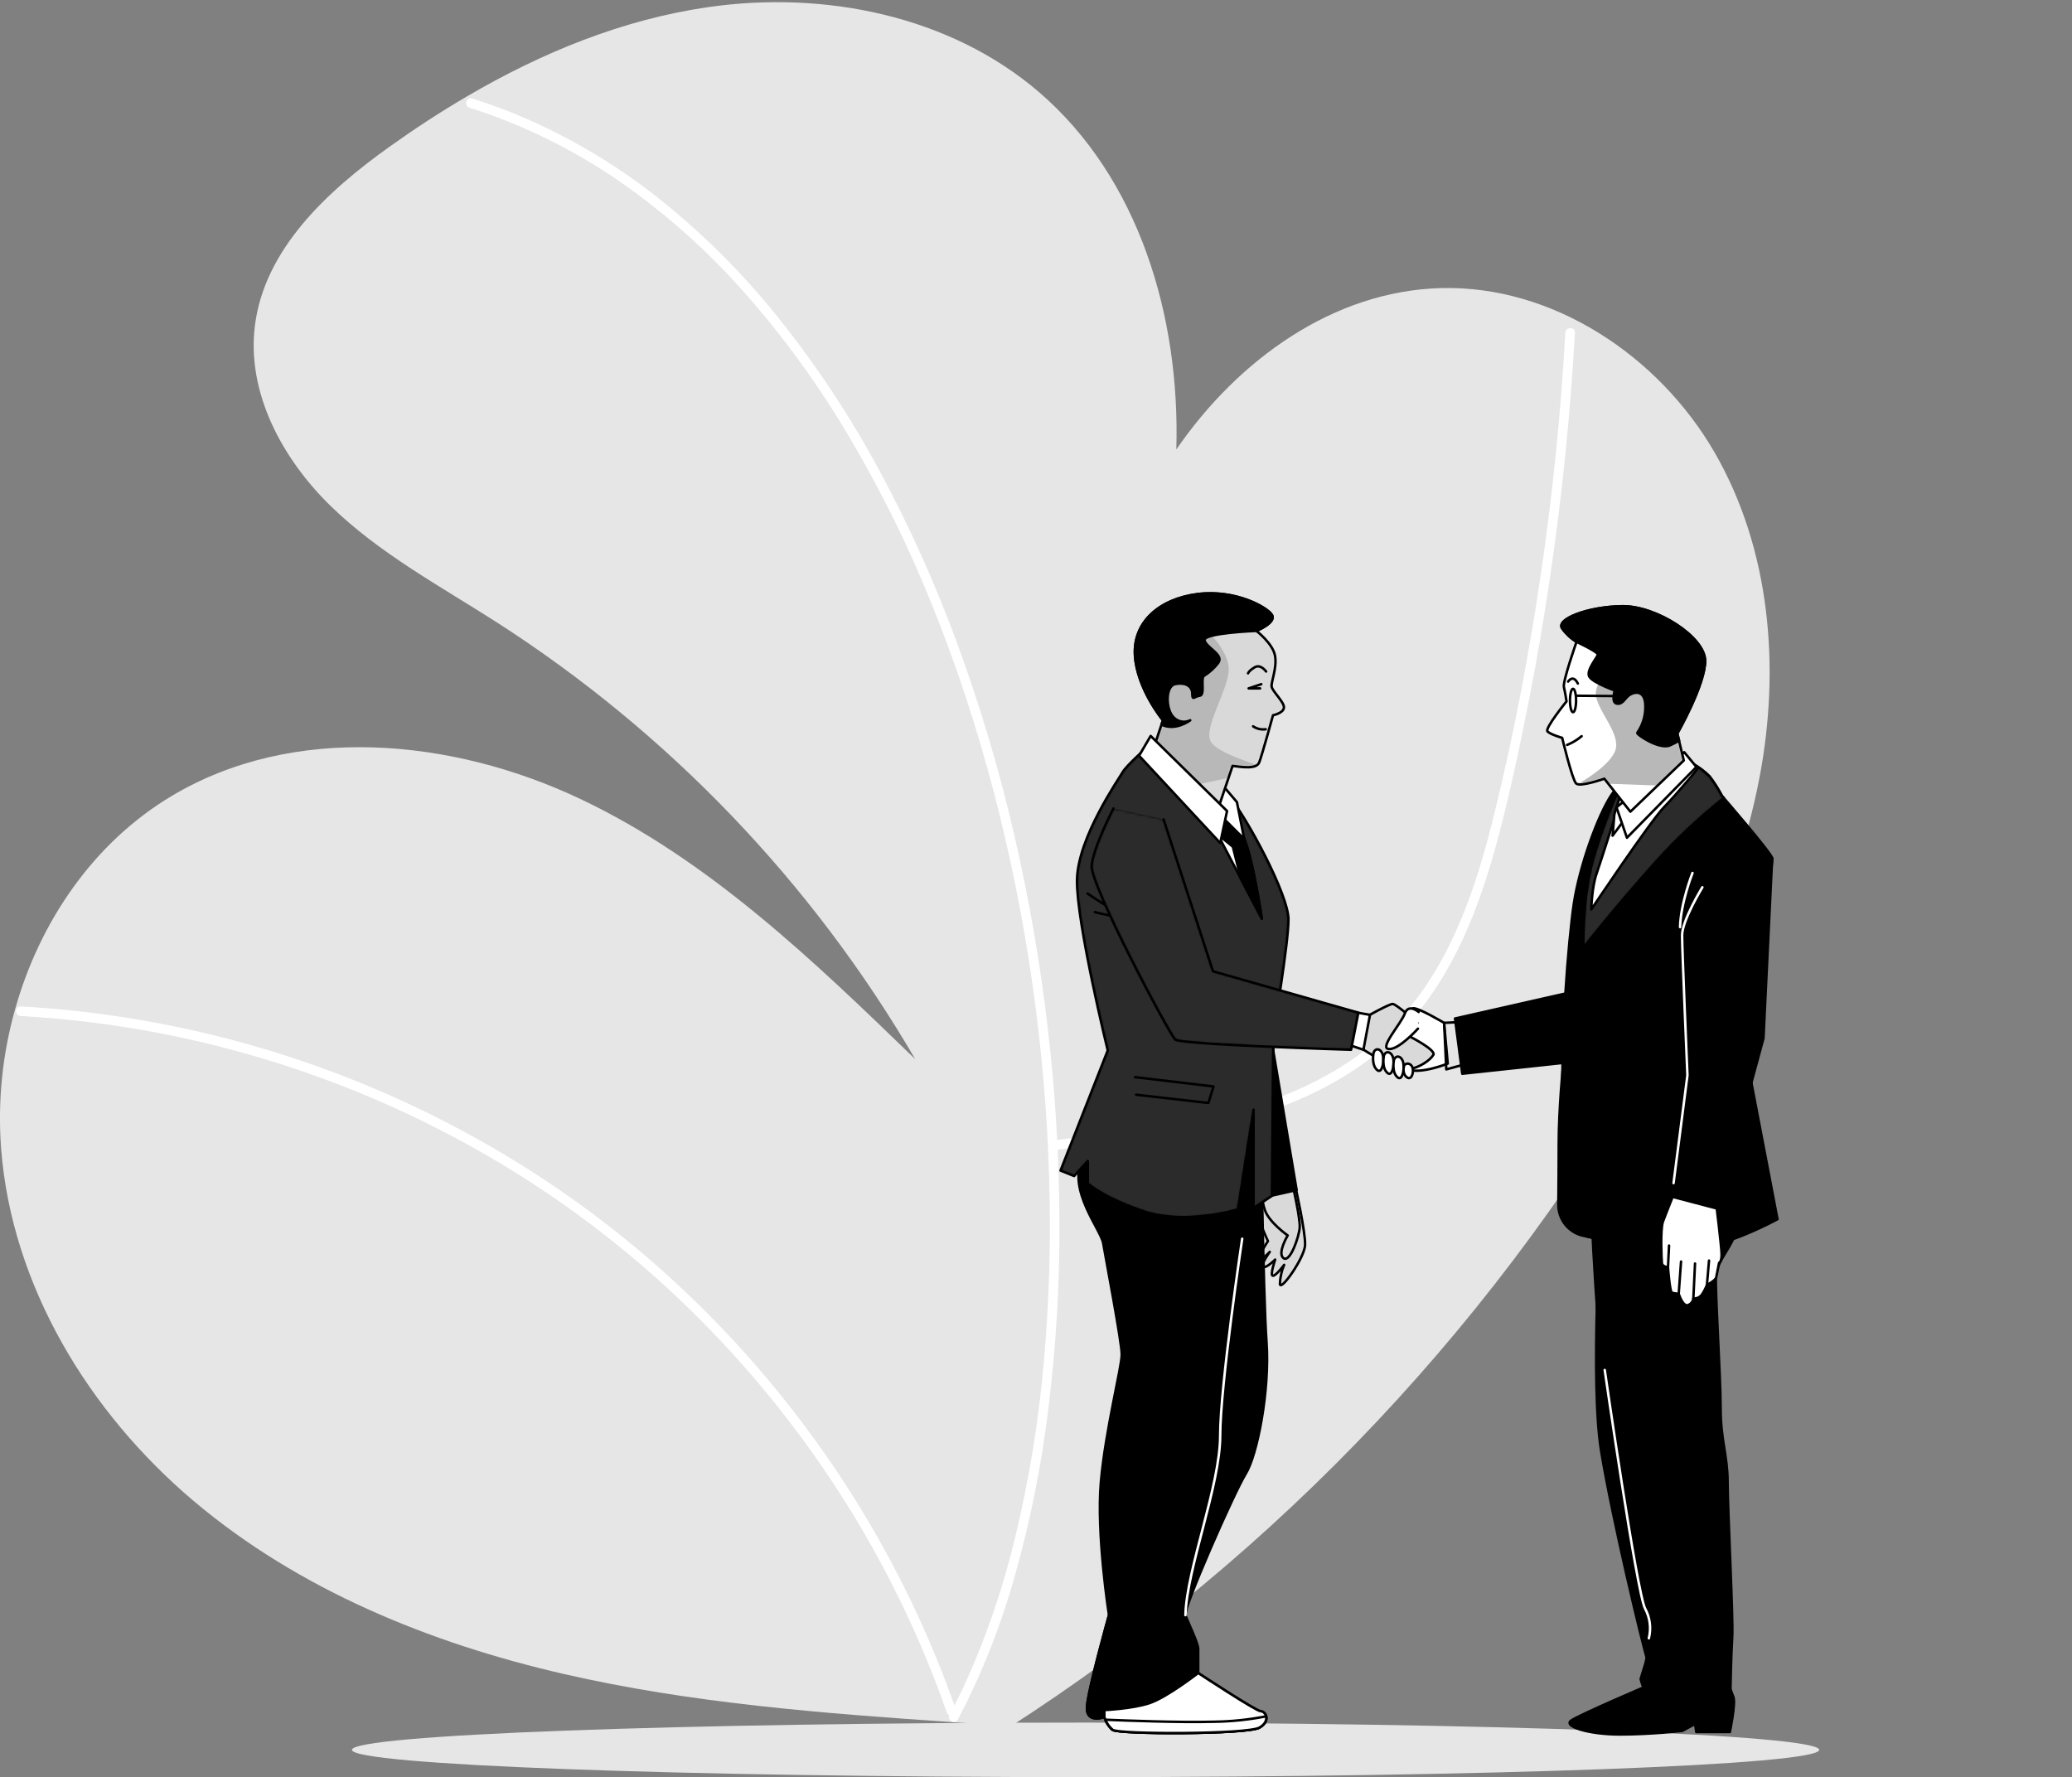 <svg width="836" height="717" viewBox="0 0 836 717" fill="none" xmlns="http://www.w3.org/2000/svg">
<rect x="0" y="0" width="836" height="717" fill="#808080" stroke="none"/>
<path d="M709.939 313.575C708.685 320.167 707.182 326.691 705.428 333.149C705.238 333.899 705.025 334.637 704.813 335.387H680.427C678.35 335.389 676.358 336.215 674.89 337.684C673.421 339.153 672.595 341.144 672.593 343.221V412.743C671.854 414.119 671.104 415.485 670.354 416.85C666.482 423.901 662.453 430.873 658.334 437.756C591.178 549.621 497.513 643.233 385.609 710.325L392.234 695.373C389.805 695.205 387.366 695.037 384.938 694.869C332.058 691.254 278.999 687.248 227.361 675.363C173.34 662.929 120.494 641.363 78.156 605.606C35.807 569.838 4.762 518.76 0.453 463.496C-0.984 444.503 0.937 425.406 6.128 407.08C16.054 371.804 37.744 340.065 69.035 321.286C118.188 291.796 182.304 297.806 234.121 322.338C285.926 346.858 328.096 387.45 369.27 427.336C327.699 356.05 269.819 295.635 200.378 251.048C177.369 236.32 152.949 223.203 133.386 204.122C113.834 185.052 99.408 158.315 102.867 131.22C106.795 100.489 131.965 77.165 157.179 59.181C167.251 51.996 177.648 45.18 188.37 38.913C218.62 21.186 251.345 7.812 285.904 2.854C332.718 -3.872 383.281 6.335 419.172 37.133C459.607 71.838 476.193 127.807 474.615 181.347C499.527 145.132 537.948 117.41 581.337 116.235C626.383 115.026 669.202 143.486 691.764 182.5C714.315 221.502 718.366 269.312 709.939 313.575Z" fill="#E6E6E6"/>
<path d="M424.937 463.983C451.321 461.659 475.692 458.945 501.259 451.71C526.041 444.698 549.887 432.959 567.529 413.791C586.504 393.175 596.746 366.4 603.973 339.747C608.003 324.887 611.313 309.819 614.437 294.746C617.827 278.392 620.838 261.965 623.472 245.466C628.715 212.624 632.458 179.589 634.701 146.361C634.972 142.328 635.22 138.293 635.446 134.256C635.586 131.767 631.713 131.775 631.573 134.256C629.731 167.01 626.416 199.636 621.63 232.135C616.906 264.064 610.863 295.855 603.195 327.212C596.699 353.777 588.288 380.756 571.628 402.869C556.005 423.606 533.441 437.158 509.076 445.26C484.284 453.505 458.144 456.796 432.236 459.244C429.058 459.544 428.117 459.83 424.937 460.11C422.474 460.327 422.451 464.202 424.937 463.983Z" fill="white"/>
<path d="M8.362 409.937C41.649 411.783 74.598 417.589 106.512 427.232C138.439 436.856 169.121 450.211 197.92 467.02C225.748 483.276 251.581 502.726 274.895 524.976C297.522 546.583 317.688 570.628 335.024 596.671C352.439 622.78 366.872 650.759 378.051 680.085C379.415 683.674 380.728 687.282 381.991 690.908C382.807 693.246 386.549 692.24 385.725 689.878C375.266 659.933 361.478 631.258 344.62 604.389C327.765 577.519 307.985 552.6 285.64 530.087C262.938 507.226 237.672 487.063 210.343 469.998C152.963 434.255 87.923 412.632 20.564 406.905C16.501 406.565 12.434 406.284 8.362 406.065C5.872 405.928 5.879 409.801 8.362 409.937Z" fill="white"/>
<path d="M189.415 43.452C210.699 50.221 230.873 60.079 249.291 72.711C268.112 85.707 285.277 100.951 300.405 118.104C316.348 136.149 330.521 155.682 342.731 176.435C355.682 198.348 366.933 221.222 376.384 244.855C386.117 269.119 394.302 293.975 400.892 319.273C407.59 344.872 412.823 370.832 416.563 397.026C420.284 422.943 422.537 449.049 423.308 475.221C424.087 500.246 423.347 525.295 421.093 550.231C419.032 573.495 415.268 596.576 409.831 619.289C405.003 639.804 398.198 659.802 389.513 679.003C387.501 683.361 385.366 687.659 383.109 691.897C381.938 694.095 385.279 696.054 386.453 693.851C396.051 675.51 403.715 656.221 409.321 636.294C415.611 614.111 420.171 591.474 422.959 568.586C426.049 543.754 427.554 518.75 427.465 493.727C427.409 467.438 425.844 441.174 422.778 415.064C419.71 388.629 415.155 362.387 409.135 336.464C403.13 310.499 395.512 284.933 386.326 259.915C377.472 235.696 366.872 212.153 354.607 189.47C342.927 167.825 329.314 147.279 313.936 128.083C299.332 109.806 282.658 93.283 264.25 78.845C246.499 64.964 226.884 53.65 205.981 45.234C200.873 43.201 195.694 41.362 190.445 39.718C188.062 38.968 187.043 42.706 189.415 43.452Z" fill="white"/>
<path d="M438 717C601.476 717 734 712.075 734 706C734 699.925 601.476 695 438 695C274.524 695 142 699.925 142 706C142 712.075 274.524 717 438 717Z" fill="#E6E6E6"/>
<path d="M522.692 478.901C522.692 478.901 526.797 497.244 526.563 502.361C526.328 507.478 516.666 521.187 516.417 518.049C516.499 515.39 517.075 512.77 518.118 510.322C518.118 510.322 514.731 514.911 513.528 514.721C512.326 514.53 514.496 508.196 514.496 508.196C514.496 508.196 510.875 511.818 509.658 511.128C508.441 510.439 512.311 505.088 512.311 505.088C512.311 505.088 507.913 509.677 507.737 508.225C507.561 506.774 511.593 500.748 511.593 500.748C511.593 500.748 507.488 492.053 507.194 488.432C507.221 485.902 508.064 483.449 509.599 481.438L522.692 478.901Z" fill="white"/>
<mask id="mask0_767_1502" style="mask-type:luminance" maskUnits="userSpaceOnUse" x="507" y="478" width="20" height="41">
<path d="M522.692 478.901C522.692 478.901 526.797 497.244 526.563 502.361C526.328 507.478 516.666 521.187 516.417 518.049C516.499 515.39 517.075 512.77 518.118 510.322C518.118 510.322 514.731 514.911 513.528 514.721C512.326 514.53 514.496 508.196 514.496 508.196C514.496 508.196 510.875 511.818 509.658 511.128C508.441 510.439 512.311 505.088 512.311 505.088C512.311 505.088 507.913 509.677 507.737 508.225C507.561 506.774 511.593 500.748 511.593 500.748C511.593 500.748 507.488 492.053 507.194 488.432C507.221 485.902 508.064 483.449 509.599 481.438L522.692 478.901Z" fill="white"/>
</mask>
<g mask="url(#mask0_767_1502)">
<path d="M522.692 478.901C522.692 478.901 526.797 497.244 526.563 502.361C526.328 507.478 516.666 521.187 516.417 518.049C516.499 515.39 517.075 512.77 518.118 510.322C518.118 510.322 514.731 514.911 513.528 514.721C512.326 514.53 514.496 508.196 514.496 508.196C514.496 508.196 510.875 511.818 509.658 511.128C508.441 510.439 512.311 505.088 512.311 505.088C512.311 505.088 507.913 509.677 507.737 508.225C507.561 506.774 511.593 500.748 511.593 500.748C511.593 500.748 507.488 492.053 507.194 488.432C507.221 485.902 508.064 483.449 509.599 481.438L522.692 478.901Z" fill="#D9D9D9"/>
</g>
<path d="M522.692 478.901C522.692 478.901 526.797 497.244 526.563 502.361C526.328 507.478 516.666 521.187 516.417 518.049C516.499 515.39 517.075 512.77 518.118 510.322C518.118 510.322 514.731 514.911 513.528 514.721C512.326 514.53 514.496 508.196 514.496 508.196C514.496 508.196 510.875 511.818 509.658 511.128C508.441 510.439 512.311 505.088 512.311 505.088C512.311 505.088 507.913 509.677 507.737 508.225C507.561 506.774 511.593 500.748 511.593 500.748C511.593 500.748 507.488 492.053 507.194 488.432C507.221 485.902 508.064 483.449 509.599 481.438L522.692 478.901Z" stroke="black" stroke-linecap="round" stroke-linejoin="round"/>
<path d="M521.726 478.901C521.726 478.901 524.658 491.701 524.394 495.323C524.13 498.944 520.523 509.56 517.87 507.624C515.216 505.689 519.556 498.461 519.556 498.461C519.556 498.461 512.107 493.226 510.392 488.314C508.677 483.403 509.659 481.321 509.659 481.321L521.726 478.901Z" fill="white"/>
<mask id="mask1_767_1502" style="mask-type:luminance" maskUnits="userSpaceOnUse" x="509" y="478" width="16" height="30">
<path d="M521.726 478.901C521.726 478.901 524.658 491.701 524.394 495.323C524.13 498.944 520.523 509.56 517.87 507.624C515.216 505.689 519.556 498.461 519.556 498.461C519.556 498.461 512.107 493.226 510.392 488.314C508.677 483.403 509.659 481.321 509.659 481.321L521.726 478.901Z" fill="white"/>
</mask>
<g mask="url(#mask1_767_1502)">
<path d="M521.726 478.901C521.726 478.901 524.658 491.701 524.394 495.323C524.13 498.944 520.523 509.56 517.87 507.624C515.216 505.689 519.556 498.461 519.556 498.461C519.556 498.461 512.107 493.226 510.392 488.314C508.677 483.403 509.659 481.321 509.659 481.321L521.726 478.901Z" fill="#D9D9D9"/>
</g>
<path d="M521.726 478.901C521.726 478.901 524.658 491.701 524.394 495.323C524.13 498.944 520.523 509.56 517.87 507.624C515.216 505.689 519.556 498.461 519.556 498.461C519.556 498.461 512.107 493.226 510.392 488.314C508.677 483.403 509.659 481.321 509.659 481.321L521.726 478.901Z" stroke="black" stroke-linecap="round" stroke-linejoin="round"/>
<path d="M512.884 418.919L523.162 480.133L508.676 483.403L494.189 436.206L512.884 418.919Z" fill="black" stroke="black" stroke-linecap="round" stroke-linejoin="round"/>
<path d="M508.676 448.83C508.676 448.83 509.614 521.729 511.007 541.362C512.4 560.994 507.268 587.166 502.606 594.643C497.943 602.121 477.358 648.893 478.296 651.664C479.234 654.435 483.442 662.88 483.442 665.212V675.021C483.442 675.021 506.799 690.445 508.676 690.445C510.552 690.445 512.884 694.184 508.206 696.999C503.529 699.814 451.186 699.799 448.855 697.923C447.317 696.543 446.186 694.768 445.585 692.791C445.585 692.791 438.107 695.591 438.576 688.583C439.046 681.575 447.447 651.664 447.447 651.664C447.447 651.664 442.315 618.938 444.177 597.913C446.039 576.888 452.593 551.64 452.593 546.508C452.593 541.376 446.054 507.243 445.116 501.642C444.177 496.041 430.63 480.133 436.7 467.524C442.77 454.914 447.447 434.798 449.324 433.405C451.2 432.012 476.434 431.059 486.712 433.405C496.99 435.751 508.206 435.736 508.676 448.83Z" fill="black" stroke="black" stroke-linecap="round" stroke-linejoin="round"/>
<path d="M462.343 301.887C462.343 301.887 454.353 309.042 452.974 311.52C451.596 313.998 434.823 337.911 434.544 355.007C434.266 372.103 446.948 423.801 446.948 423.801L427.888 472.289L433.401 474.488L438.899 468.433V477.523C438.899 477.523 445.233 483.3 461.742 488.798C478.252 494.296 499.453 487.977 499.453 487.977L505.772 447.745V487.435L513.206 482.479L513.807 416.382C513.807 416.382 519.863 380.886 519.863 370.93C519.863 360.975 503.075 329.876 495.641 320.845C488.207 311.813 475.818 304.335 472.182 301.579C468.546 298.822 462.343 301.887 462.343 301.887Z" fill="black"/>
<mask id="mask2_767_1502" style="mask-type:luminance" maskUnits="userSpaceOnUse" x="427" y="300" width="93" height="192">
<path d="M462.342 301.888C462.342 301.888 454.352 309.043 452.973 311.521C451.595 313.998 434.822 337.912 434.543 355.008C434.265 372.104 446.947 423.802 446.947 423.802L427.887 472.29L433.4 474.489L438.898 468.434V477.524C438.898 477.524 445.232 483.301 461.741 488.799C478.251 494.297 499.452 487.978 499.452 487.978L505.771 447.746V487.436L513.205 482.48L513.806 416.383C513.806 416.383 519.862 380.887 519.862 370.931C519.862 360.976 503.074 329.877 495.64 320.846C488.206 311.814 475.817 304.336 472.181 301.58C468.545 298.823 462.342 301.888 462.342 301.888Z" fill="white"/>
</mask>
<g mask="url(#mask2_767_1502)">
<path opacity="0.17" d="M462.342 301.888C462.342 301.888 454.352 309.043 452.973 311.521C451.595 313.998 434.822 337.912 434.543 355.008C434.265 372.104 446.947 423.802 446.947 423.802L427.887 472.29L433.4 474.489L438.898 468.434V477.524C438.898 477.524 445.232 483.301 461.741 488.799C478.251 494.297 499.452 487.978 499.452 487.978L505.771 447.746V487.436L513.205 482.48L513.806 416.383C513.806 416.383 519.862 380.887 519.862 370.931C519.862 360.976 503.074 329.877 495.64 320.846C488.206 311.814 475.817 304.336 472.181 301.58C468.545 298.823 462.342 301.888 462.342 301.888Z" fill="white"/>
<path d="M438.825 360.492C438.825 360.492 448.825 367.573 455.481 370.066" stroke="black" stroke-linecap="round" stroke-linejoin="round"/>
<path d="M441.743 367.999C441.743 367.999 452.989 370.931 458.81 370.931" stroke="black" stroke-linecap="round" stroke-linejoin="round"/>
<path d="M457.988 434.594L489.629 438.347L487.547 445.004L458.399 441.676" stroke="black" stroke-linecap="round" stroke-linejoin="round"/>
</g>
<path d="M462.343 301.887C462.343 301.887 454.353 309.042 452.974 311.52C451.596 313.998 434.823 337.911 434.544 355.007C434.266 372.103 446.948 423.801 446.948 423.801L427.888 472.289L433.401 474.488L438.899 468.433V477.523C438.899 477.523 445.233 483.3 461.742 488.798C478.252 494.296 499.453 487.977 499.453 487.977L505.772 447.745V487.435L513.206 482.479L513.807 416.382C513.807 416.382 519.863 380.886 519.863 370.93C519.863 360.975 503.075 329.876 495.641 320.845C488.207 311.813 475.818 304.335 472.182 301.579C468.546 298.822 462.343 301.887 462.343 301.887Z" stroke="black" stroke-linecap="round" stroke-linejoin="round"/>
<path d="M460.688 303.485L491.243 336.518L509.131 370.652C509.131 370.652 505.275 345.33 501.976 338.395C498.677 331.46 483.81 314.276 482.138 310.42C480.467 306.564 460.688 303.485 460.688 303.485Z" fill="white" stroke="black" stroke-linecap="round" stroke-linejoin="round"/>
<path d="M500.671 354.553L509.131 370.681C509.131 370.681 506.506 353.424 503.72 343.527L501.976 338.469C499.633 334.36 496.977 330.438 494.029 326.739L489.234 325.786L491.243 336.577L497.43 341.636L500.671 354.553Z" fill="black" stroke="black" stroke-linecap="round" stroke-linejoin="round"/>
<path d="M492.518 315.933L494.101 317.766L499.072 323.631L502.004 338.527L489.263 325.815C489.263 325.815 490.934 318.147 492.518 315.933Z" fill="white" stroke="black" stroke-linecap="round" stroke-linejoin="round"/>
<path d="M506.931 254.543C506.931 254.543 513.617 259.675 514.452 264.631C515.288 269.586 512.796 275.099 513.074 277.02C513.353 278.941 518.294 283.354 518.03 285.553C517.766 287.753 513.631 288.574 513.631 288.574C513.631 288.574 509.145 304.907 508.045 307.634C506.945 310.362 501.433 309.555 497.313 309.013L489.879 331.006L465.364 302.166L469.22 290.597C469.22 290.597 458.766 277.944 457.93 264.455C457.095 250.966 467.842 241.611 483.252 239.691C498.661 237.77 511.608 245.189 513.25 248.224C514.892 251.259 506.931 254.543 506.931 254.543Z" fill="white"/>
<mask id="mask3_767_1502" style="mask-type:luminance" maskUnits="userSpaceOnUse" x="457" y="239" width="62" height="93">
<path d="M506.931 254.543C506.931 254.543 513.617 259.675 514.452 264.631C515.288 269.586 512.796 275.099 513.074 277.02C513.353 278.941 518.294 283.354 518.03 285.553C517.766 287.753 513.631 288.574 513.631 288.574C513.631 288.574 509.145 304.907 508.045 307.634C506.945 310.362 501.433 309.555 497.313 309.013L489.879 331.006L465.364 302.166L469.22 290.597C469.22 290.597 458.766 277.944 457.93 264.455C457.095 250.966 467.842 241.611 483.252 239.691C498.661 237.77 511.608 245.189 513.25 248.224C514.892 251.259 506.931 254.543 506.931 254.543Z" fill="white"/>
</mask>
<g mask="url(#mask3_767_1502)">
<path d="M506.93 254.543C506.93 254.543 513.616 259.674 514.451 264.63C515.287 269.586 512.795 275.099 513.073 277.02C513.352 278.94 518.293 283.354 518.029 285.553C517.765 287.752 513.63 288.573 513.63 288.573C513.63 288.573 509.144 304.907 508.044 307.634C506.944 310.361 501.432 309.555 497.312 309.012L489.878 331.005L465.363 302.165L469.219 290.597C469.219 290.597 458.765 277.943 457.929 264.454C457.094 250.965 467.841 241.611 483.251 239.69C498.66 237.769 511.607 245.188 513.249 248.223C514.891 251.258 506.93 254.543 506.93 254.543Z" fill="#D9D9D9"/>
<path d="M478.368 317.501C482.503 316.666 489.438 315.229 495.684 313.821L497.297 309.041C500.727 309.496 505.126 310.141 507.12 308.748C502.428 306.813 490.816 303.426 488.441 299.071C485.508 293.661 495.772 277.914 495.772 270.04C495.772 262.167 485.933 253.311 485.933 253.311C481.198 248.81 472.562 247.446 464.893 247.446C462.48 249.554 460.59 252.195 459.373 255.16C458.157 258.125 457.647 261.332 457.885 264.528C458.721 278.017 469.175 290.67 469.175 290.67L465.319 302.238L478.368 317.501Z" fill="#B8B8B8"/>
</g>
<path d="M506.931 254.543C506.931 254.543 513.617 259.675 514.452 264.631C515.288 269.586 512.796 275.099 513.074 277.02C513.353 278.941 518.294 283.354 518.03 285.553C517.766 287.753 513.631 288.574 513.631 288.574C513.631 288.574 509.145 304.907 508.045 307.634C506.945 310.362 501.433 309.555 497.313 309.013L489.879 331.006L465.364 302.166L469.22 290.597C469.22 290.597 458.766 277.944 457.93 264.455C457.095 250.966 467.842 241.611 483.252 239.691C498.661 237.77 511.608 245.189 513.25 248.224C514.892 251.259 506.931 254.543 506.931 254.543Z" stroke="black" stroke-linecap="round" stroke-linejoin="round"/>
<path d="M506.93 254.543C506.93 254.543 514.906 251.244 513.25 248.224C511.593 245.204 498.661 237.755 483.251 239.691C467.841 241.626 457.109 250.966 457.93 264.455C458.751 277.944 469.22 290.597 469.22 290.597L468.633 292.357C474.337 295.142 480.231 290.597 480.231 290.597C479.155 291.14 477.934 291.326 476.745 291.128C475.556 290.93 474.461 290.359 473.618 289.498C470.319 286.477 470.041 276.844 474.175 276.008C478.31 275.173 481.052 276.844 481.052 279.865C481.052 282.885 481.873 280.964 484.087 280.686C486.301 280.407 484.351 273.809 485.729 272.709C487.957 271.331 489.915 269.557 491.506 267.475C493.984 264.176 486.829 261.434 486.008 258.399C485.187 255.364 506.93 254.543 506.93 254.543Z" fill="black" stroke="black" stroke-linecap="round" stroke-linejoin="round"/>
<path d="M508.896 276.038L503.794 277.738H508.412" stroke="black" stroke-linecap="round" stroke-linejoin="round"/>
<path d="M510.846 270.936C510.846 270.936 508.661 267.784 506.227 269.235C503.793 270.687 503.559 271.669 503.559 271.669" stroke="black" stroke-linecap="round" stroke-linejoin="round"/>
<path d="M505.597 293.046C507.089 294.066 508.911 294.485 510.699 294.219" stroke="black" stroke-linecap="round" stroke-linejoin="round"/>
<path d="M464.264 296.931L495.084 327.208L492.342 340.14L459.587 304.907L464.264 296.931Z" fill="white" stroke="black" stroke-linecap="round" stroke-linejoin="round"/>
<path d="M582.661 412.688C582.661 412.688 571.811 406.237 570.052 406.823C568.292 407.41 551.284 419.726 552.457 422.658C553.63 425.591 562.721 429.403 567.999 431.456C573.277 433.508 584.127 429.11 584.127 429.11L582.661 412.688Z" fill="white" stroke="black" stroke-linecap="round" stroke-linejoin="round"/>
<path d="M551.05 410.342C551.05 410.342 560.433 405.063 561.9 405.063C563.366 405.063 571.87 412.688 571.87 412.688L568.351 417.966C568.351 417.966 579.494 423.538 578.321 425.59C577.148 427.643 572.749 430.869 568.058 431.455C563.366 432.042 550.17 423.538 550.17 423.538L551.05 410.342Z" fill="white"/>
<mask id="mask4_767_1502" style="mask-type:luminance" maskUnits="userSpaceOnUse" x="550" y="405" width="29" height="27">
<path d="M551.049 410.341C551.049 410.341 560.432 405.063 561.899 405.063C563.365 405.063 571.869 412.687 571.869 412.687L568.35 417.966C568.35 417.966 579.493 423.537 578.32 425.59C577.147 427.643 572.748 430.868 568.057 431.455C563.365 432.041 550.169 423.537 550.169 423.537L551.049 410.341Z" fill="white"/>
</mask>
<g mask="url(#mask4_767_1502)">
<path d="M551.049 410.341C551.049 410.341 560.432 405.063 561.899 405.063C563.365 405.063 571.869 412.687 571.869 412.687L568.35 417.966C568.35 417.966 579.493 423.537 578.32 425.59C577.147 427.643 572.748 430.868 568.057 431.455C563.365 432.041 550.169 423.537 550.169 423.537L551.049 410.341Z" fill="#D9D9D9"/>
</g>
<path d="M551.05 410.342C551.05 410.342 560.433 405.063 561.9 405.063C563.366 405.063 571.87 412.688 571.87 412.688L568.351 417.966C568.351 417.966 579.494 423.538 578.321 425.59C577.148 427.643 572.749 430.869 568.058 431.455C563.366 432.042 550.17 423.538 550.17 423.538L551.05 410.342Z" stroke="black" stroke-linecap="round" stroke-linejoin="round"/>
<path d="M544.54 407.996L552.751 409.462L550.112 423.537L543.074 421.191L544.54 407.996Z" fill="white" stroke="black" stroke-linecap="round" stroke-linejoin="round"/>
<path d="M449.251 326.182C449.251 326.182 441.334 341.43 440.454 349.054C439.574 356.679 471.831 417.379 474.177 419.432C476.523 421.485 545.126 423.538 545.126 423.538L548.059 408.582L489.411 391.868L469.47 330.58" fill="black"/>
<mask id="mask5_767_1502" style="mask-type:luminance" maskUnits="userSpaceOnUse" x="440" y="326" width="109" height="98">
<path d="M449.25 326.182C449.25 326.182 441.333 341.43 440.453 349.054C439.573 356.679 471.83 417.379 474.176 419.432C476.522 421.485 545.125 423.538 545.125 423.538L548.058 408.582L489.41 391.868L469.469 330.58" fill="white"/>
</mask>
<g mask="url(#mask5_767_1502)">
<path opacity="0.17" d="M449.25 326.182C449.25 326.182 441.333 341.43 440.453 349.054C439.573 356.679 471.83 417.379 474.176 419.432C476.522 421.485 545.125 423.538 545.125 423.538L548.058 408.582L489.41 391.868L469.469 330.58" fill="white"/>
</g>
<path d="M449.251 326.182C449.251 326.182 441.334 341.43 440.454 349.054C439.574 356.679 471.831 417.379 474.177 419.432C476.523 421.485 545.126 423.538 545.126 423.538L548.059 408.582L489.411 391.868L469.47 330.58" stroke="black" stroke-linecap="round" stroke-linejoin="round"/>
<path d="M572.396 408.289C572.396 408.289 568.291 404.77 566.824 408.875C565.358 412.981 556.268 422.951 560.373 423.244C564.479 423.537 572.103 415.033 572.103 415.033" fill="white"/>
<path d="M572.396 408.289C572.396 408.289 568.291 404.77 566.824 408.875C565.358 412.981 556.268 422.951 560.373 423.244C564.479 423.537 572.103 415.033 572.103 415.033" stroke="black" stroke-linecap="round" stroke-linejoin="round"/>
<path d="M554.215 424.711C554.215 424.711 553.16 429.652 555.682 431.748C557.456 433.215 558.453 429.109 558.027 426.177C557.602 423.244 555.095 422.365 554.215 424.711Z" fill="white" stroke="black" stroke-linecap="round" stroke-linejoin="round"/>
<path d="M558.379 425.884C558.379 425.884 557.324 430.825 559.846 432.922C561.62 434.388 562.617 430.283 562.192 427.35C561.766 424.418 559.2 423.538 558.379 425.884Z" fill="white" stroke="black" stroke-linecap="round" stroke-linejoin="round"/>
<path d="M562.427 427.643C562.427 427.643 561.372 432.584 563.893 434.681C565.668 436.147 566.665 432.041 566.239 429.109C565.814 426.177 563.307 425.297 562.427 427.643Z" fill="white" stroke="black" stroke-linecap="round" stroke-linejoin="round"/>
<path d="M566.488 430.033C566.488 430.033 565.52 433.361 567.837 434.769C569.464 435.766 570.388 432.995 569.992 431.016C569.596 429.036 567.294 428.45 566.488 430.033Z" fill="white" stroke="black" stroke-linecap="round" stroke-linejoin="round"/>
<path d="M582.66 412.687L583.54 431.455L589.991 429.695L588.525 412.394L582.66 412.687Z" stroke="black" stroke-linecap="round" stroke-linejoin="round"/>
<path d="M587.06 410.928L589.992 433.214L638.963 427.936L640.136 398.905L587.06 410.928Z" fill="black" stroke="black" stroke-linecap="round" stroke-linejoin="round"/>
<path d="M501.198 499.766C501.198 499.766 492.313 559.118 492.313 579.219C492.313 599.321 478.765 632.97 478.296 651.664" stroke="white" stroke-linecap="round" stroke-linejoin="round"/>
<path d="M448.855 697.893C451.186 699.77 503.529 699.77 508.206 696.97C512.884 694.169 510.538 690.416 508.676 690.416C506.814 690.416 483.442 674.991 483.442 674.991C483.442 674.991 470.818 684.815 463.81 687.146C456.801 689.477 445.585 689.946 445.585 689.946V692.762C446.186 694.739 447.317 696.513 448.855 697.893Z" fill="white" stroke="black" stroke-linecap="round" stroke-linejoin="round"/>
<path d="M508.207 696.999C510.67 695.533 511.139 693.773 510.846 692.468C503.972 693.827 496.989 694.559 489.982 694.653C475.863 695.034 453.65 694.169 445.996 693.846C446.63 695.422 447.636 696.821 448.928 697.923C451.186 699.799 503.53 699.799 508.207 696.999Z" fill="white" stroke="black" stroke-linecap="round" stroke-linejoin="round"/>
<path d="M444.221 693.158L445.585 689.976L447.447 651.665C447.447 651.665 439.031 681.575 438.576 688.584C438.224 693.686 442.095 693.583 444.221 693.158Z" fill="black" stroke="black" stroke-linecap="round" stroke-linejoin="round"/>
<path d="M646.074 488.08C646.074 488.08 641.412 557.724 646.074 585.758C650.737 613.792 662.481 662.411 664.299 668.481C665.445 672.104 665.941 675.902 665.765 679.698L691.937 683.436C691.937 683.436 683.99 591.374 683.99 580.626C683.99 569.879 692.875 489.487 692.875 489.487L646.074 488.08Z" fill="black" stroke="black" stroke-linecap="round" stroke-linejoin="round"/>
<path d="M665.706 679.698C665.706 679.698 637.203 691.853 633.919 694.184C630.634 696.515 640.942 699.799 653.551 699.799C666.16 699.799 678.799 698.333 678.799 698.333L683.931 695.533L684.4 698.802H697.948C697.948 698.802 700.294 687.586 699.414 684.785C698.748 682.869 697.969 680.994 697.083 679.17L665.706 679.698Z" fill="black" stroke="black" stroke-linecap="round" stroke-linejoin="round"/>
<path d="M641.866 482.479C641.866 482.479 644.212 549.308 649.813 573.149C655.414 596.989 665.237 654.934 665.237 661.004C665.274 664.474 664.804 667.932 663.845 671.267L661.968 677.367C662.288 678.822 662.78 680.235 663.434 681.575C663.434 681.575 675.574 684.375 683.521 684.375C688.488 684.331 693.424 683.585 698.183 682.161C698.183 682.161 698.432 667.499 698.901 660.535C699.371 653.57 697.039 608.66 697.039 597.913C697.039 587.166 694.224 581.081 694.224 568.002C694.224 554.924 691.893 519.867 692.362 514.251C692.831 508.636 699.371 502.522 700.778 495.557C702.186 488.593 703.579 481.071 703.579 481.071L641.866 482.479Z" fill="black" stroke="black" stroke-linecap="round" stroke-linejoin="round"/>
<path d="M647.467 552.74C647.467 552.74 660.531 643.366 663.8 649.084C665.751 652.733 666.273 656.977 665.266 660.989" stroke="white" stroke-linecap="round" stroke-linejoin="round"/>
<path d="M630.65 429.666C630.65 429.666 628.905 447.539 628.905 461.204C628.905 468.829 628.831 478.799 628.758 486.013C628.737 488.981 629.75 491.864 631.623 494.168C633.495 496.471 636.111 498.051 639.022 498.637C642.091 499.312 645.219 499.69 648.361 499.766L637.379 431.763C637.379 431.763 632.409 423.362 630.65 429.666Z" fill="black" stroke="black" stroke-linecap="round" stroke-linejoin="round"/>
<path d="M682.537 307.884C685.215 309.293 687.658 311.108 689.781 313.265C691.651 315.724 693.309 318.339 694.736 321.08C694.736 321.08 714.603 343.982 715.073 346.313C715.542 348.644 703.856 422.262 703.856 422.262L717.169 491.892C717.169 491.892 695.675 503.813 679.312 504.516C667.802 505.015 650.486 501.335 641.191 499.106C639.341 498.668 637.676 497.659 636.432 496.222C635.187 494.785 634.426 492.994 634.255 491.101C633.346 481.306 631.646 461.776 630.649 443.288C629.505 421.808 632.76 379.259 635.047 364.303C637.334 349.348 644.636 329.026 650.237 320.61C655.838 312.194 671.277 303.485 682.537 307.884Z" fill="black" stroke="black" stroke-linecap="round" stroke-linejoin="round"/>
<path d="M694.738 321.08C693.324 318.377 691.686 315.797 689.841 313.368C687.718 311.211 685.275 309.396 682.597 307.987C673.272 304.307 661.074 309.644 653.992 316.388C653.053 318.47 645.664 335.332 642.16 349.114C638.421 363.776 638.89 382.309 638.89 382.309C638.89 382.309 651.279 366.415 668.097 347.721C676.494 338.377 685.666 329.759 695.515 321.96L694.738 321.08Z" fill="black"/>
<mask id="mask6_767_1502" style="mask-type:luminance" maskUnits="userSpaceOnUse" x="638" y="306" width="58" height="77">
<path d="M694.739 321.08C693.325 318.377 691.687 315.797 689.842 313.368C687.719 311.211 685.276 309.396 682.598 307.987C673.273 304.307 661.075 309.644 653.993 316.388C653.054 318.47 645.665 335.332 642.161 349.114C638.422 363.776 638.891 382.309 638.891 382.309C638.891 382.309 651.28 366.415 668.098 347.721C676.495 338.377 685.667 329.759 695.516 321.96L694.739 321.08Z" fill="white"/>
</mask>
<g mask="url(#mask6_767_1502)">
<path opacity="0.17" d="M694.739 321.08C693.325 318.377 691.687 315.797 689.842 313.368C687.719 311.211 685.276 309.396 682.598 307.987C673.273 304.307 661.075 309.644 653.993 316.388C653.054 318.47 645.665 335.332 642.161 349.114C638.422 363.776 638.891 382.309 638.891 382.309C638.891 382.309 651.28 366.415 668.098 347.721C676.495 338.377 685.667 329.759 695.516 321.96L694.739 321.08Z" fill="white"/>
</g>
<path d="M694.738 321.08C693.324 318.377 691.686 315.797 689.841 313.368C687.718 311.211 685.275 309.396 682.597 307.987C673.272 304.307 661.074 309.644 653.992 316.388C653.053 318.47 645.664 335.332 642.16 349.114C638.421 363.776 638.89 382.309 638.89 382.309C638.89 382.309 651.279 366.415 668.097 347.721C676.494 338.377 685.666 329.759 695.515 321.96L694.738 321.08Z" stroke="black" stroke-linecap="round" stroke-linejoin="round"/>
<path d="M652.392 327.135C652.392 327.135 646.073 346.943 644.152 352.544C642.232 358.145 642.041 366.927 642.041 366.927C642.041 366.927 665.706 331.519 671.482 325.566C677.259 319.613 684.81 310.317 684.81 310.317L679.722 308.851L652.392 327.135Z" fill="white" stroke="black" stroke-linecap="round" stroke-linejoin="round"/>
<path d="M654.138 319.951C654.138 319.951 651.338 328.191 651.338 328.748C651.338 329.305 650.634 337.164 650.634 337.164L660.619 323.66L654.138 319.951Z" fill="white" stroke="black" stroke-linecap="round" stroke-linejoin="round"/>
<path d="M679.547 303.485L652.217 325.742L656.425 337.999L684.459 309.438L679.547 303.485Z" fill="white" stroke="black" stroke-linecap="round" stroke-linejoin="round"/>
<path d="M676.014 480.016C676.014 480.016 672.129 489.678 670.97 492.845C669.812 496.012 670.399 508.416 670.545 509.721C670.692 511.026 672.994 511.305 672.994 511.305C672.994 511.305 673.712 521.246 674.577 521.568C675.476 521.792 676.394 521.935 677.319 521.994C677.319 521.994 678.902 527.052 680.926 526.612C681.534 526.427 682.075 526.069 682.483 525.582C682.892 525.096 683.15 524.501 683.228 523.87C683.893 523.933 684.562 523.819 685.17 523.541C685.777 523.263 686.301 522.831 686.688 522.287C687.512 521.075 688.191 519.771 688.711 518.401C688.711 518.401 692.172 516.671 692.45 515.366C692.729 514.061 693.609 509.501 693.609 509.501C693.609 509.501 694.62 509.208 694.62 506.188C694.62 503.167 692.318 484.561 692.318 484.561L676.014 480.016Z" fill="white" stroke="black" stroke-linecap="round" stroke-linejoin="round"/>
<path d="M672.993 511.304L673.418 502.537" stroke="black" stroke-linecap="round" stroke-linejoin="round"/>
<path d="M677.319 521.964L678.258 508.988" stroke="black" stroke-linecap="round" stroke-linejoin="round"/>
<path d="M683.228 523.841L683.902 509.794" stroke="black" stroke-linecap="round" stroke-linejoin="round"/>
<path d="M688.71 518.371L689.546 508.592" stroke="black" stroke-linecap="round" stroke-linejoin="round"/>
<path d="M704.502 339.935L715.015 346.239L711.51 418.919L692.816 487.61L675.061 482.948L680.661 428.698L677.861 374.024C677.861 374.024 681.834 361.282 690.94 354.274" fill="black"/>
<path d="M704.502 339.935L715.015 346.239L711.51 418.919L692.816 487.61L675.061 482.948L680.661 428.698L677.861 374.024C677.861 374.024 681.834 361.282 690.94 354.274" stroke="black" stroke-linecap="round" stroke-linejoin="round"/>
<path d="M682.876 352.207C682.876 352.207 678.096 364.347 677.861 374.053" stroke="white" stroke-linecap="round" stroke-linejoin="round"/>
<path d="M686.863 357.984C686.863 357.984 678.682 371.341 678.682 377.382C678.682 383.422 680.837 433.831 680.837 433.831L675.236 477.347" stroke="white" stroke-linecap="round" stroke-linejoin="round"/>
<path d="M636.088 258.957C636.088 258.957 630.472 274.909 631 277.196C631.528 279.483 632.056 282.973 632.056 282.973C632.056 282.973 623.259 293.838 624.344 295.069C625.429 296.301 630.296 297.694 630.296 297.694C630.296 297.694 634.329 314.526 635.912 316.094C637.496 317.663 647.304 314.174 647.304 314.174L657.817 327.487L679.37 306.813L676.746 295.949C676.746 295.949 688.138 275.965 687.962 266.493C687.786 257.021 668.344 244.412 654.489 244.588C640.633 244.764 627.672 249.851 630.296 253.532C631.842 255.711 633.812 257.556 636.088 258.957Z" fill="white"/>
<mask id="mask7_767_1502" style="mask-type:luminance" maskUnits="userSpaceOnUse" x="624" y="244" width="64" height="84">
<path d="M636.089 258.956C636.089 258.956 630.473 274.908 631.001 277.196C631.529 279.483 632.057 282.972 632.057 282.972C632.057 282.972 623.26 293.837 624.345 295.069C625.43 296.3 630.297 297.693 630.297 297.693C630.297 297.693 634.33 314.525 635.913 316.094C637.497 317.663 647.305 314.173 647.305 314.173L657.818 327.486L679.371 306.813L676.747 295.948C676.747 295.948 688.139 275.964 687.963 266.492C687.787 257.021 668.345 244.411 654.49 244.587C640.634 244.763 627.673 249.851 630.297 253.531C631.843 255.711 633.813 257.556 636.089 258.956Z" fill="white"/>
</mask>
<g mask="url(#mask7_767_1502)">
<path d="M681.159 255.541C678.488 255.931 675.88 256.67 673.402 257.74L652.744 266.112C652.744 266.112 642.905 274.469 643.946 280.862C644.987 287.254 653.785 296.11 651.82 302.503C649.855 308.896 637.554 315.787 637.554 315.787L641.41 315.933C644.342 315.244 647.363 314.174 647.363 314.174L648.975 316.212L668.886 316.93L679.428 306.814L676.804 295.949C676.804 295.949 688.196 275.965 688.02 266.493C687.903 263.004 685.205 259.089 681.159 255.541Z" fill="#B8B8B8"/>
</g>
<path d="M636.088 258.957C636.088 258.957 630.472 274.909 631 277.196C631.528 279.483 632.056 282.973 632.056 282.973C632.056 282.973 623.259 293.838 624.344 295.069C625.429 296.301 630.296 297.694 630.296 297.694C630.296 297.694 634.329 314.526 635.912 316.094C637.496 317.663 647.304 314.174 647.304 314.174L657.817 327.487L679.37 306.813L676.746 295.949C676.746 295.949 688.138 275.965 687.962 266.493C687.786 257.021 668.344 244.412 654.489 244.588C640.633 244.764 627.672 249.851 630.296 253.532C631.842 255.711 633.812 257.556 636.088 258.957Z" stroke="black" stroke-linecap="round" stroke-linejoin="round"/>
<path d="M676.747 295.949C676.747 295.949 688.14 275.965 687.964 266.493C687.788 257.021 668.346 244.412 654.49 244.588C640.635 244.764 627.673 249.851 630.298 253.532C631.844 255.711 633.813 257.556 636.089 258.957C636.089 258.957 644.681 262.989 644.681 264.044C644.681 265.1 639.594 270.701 641.353 273.164C643.112 275.627 651.514 278.589 651.514 278.589C651.514 278.589 650.048 283.325 652.218 283.853C654.388 284.38 655.37 282.269 656.763 280.92C658.156 279.571 663.082 277.577 663.786 283.545C664.2 287.825 663.077 292.113 660.619 295.641C659.93 296.154 669.563 302.649 673.815 300.714C674.914 300.215 676.205 299.556 677.495 298.867L676.747 295.949Z" fill="black" stroke="black" stroke-linecap="round" stroke-linejoin="round"/>
<path d="M634.681 287.357C635.361 287.357 635.912 285.237 635.912 282.621C635.912 280.006 635.361 277.885 634.681 277.885C634.001 277.885 633.449 280.006 633.449 282.621C633.449 285.237 634.001 287.357 634.681 287.357Z" stroke="black" stroke-linecap="round" stroke-linejoin="round"/>
<path d="M636.088 280.7L656.761 280.876" stroke="black" stroke-linecap="round" stroke-linejoin="round"/>
<path d="M632.688 274.997C632.688 274.997 634.652 271.859 636.617 275.774" stroke="black" stroke-linecap="round" stroke-linejoin="round"/>
<path d="M632.292 300.553C634.418 299.686 636.397 298.494 638.157 297.019" stroke="black" stroke-linecap="round" stroke-linejoin="round"/>
</svg>
